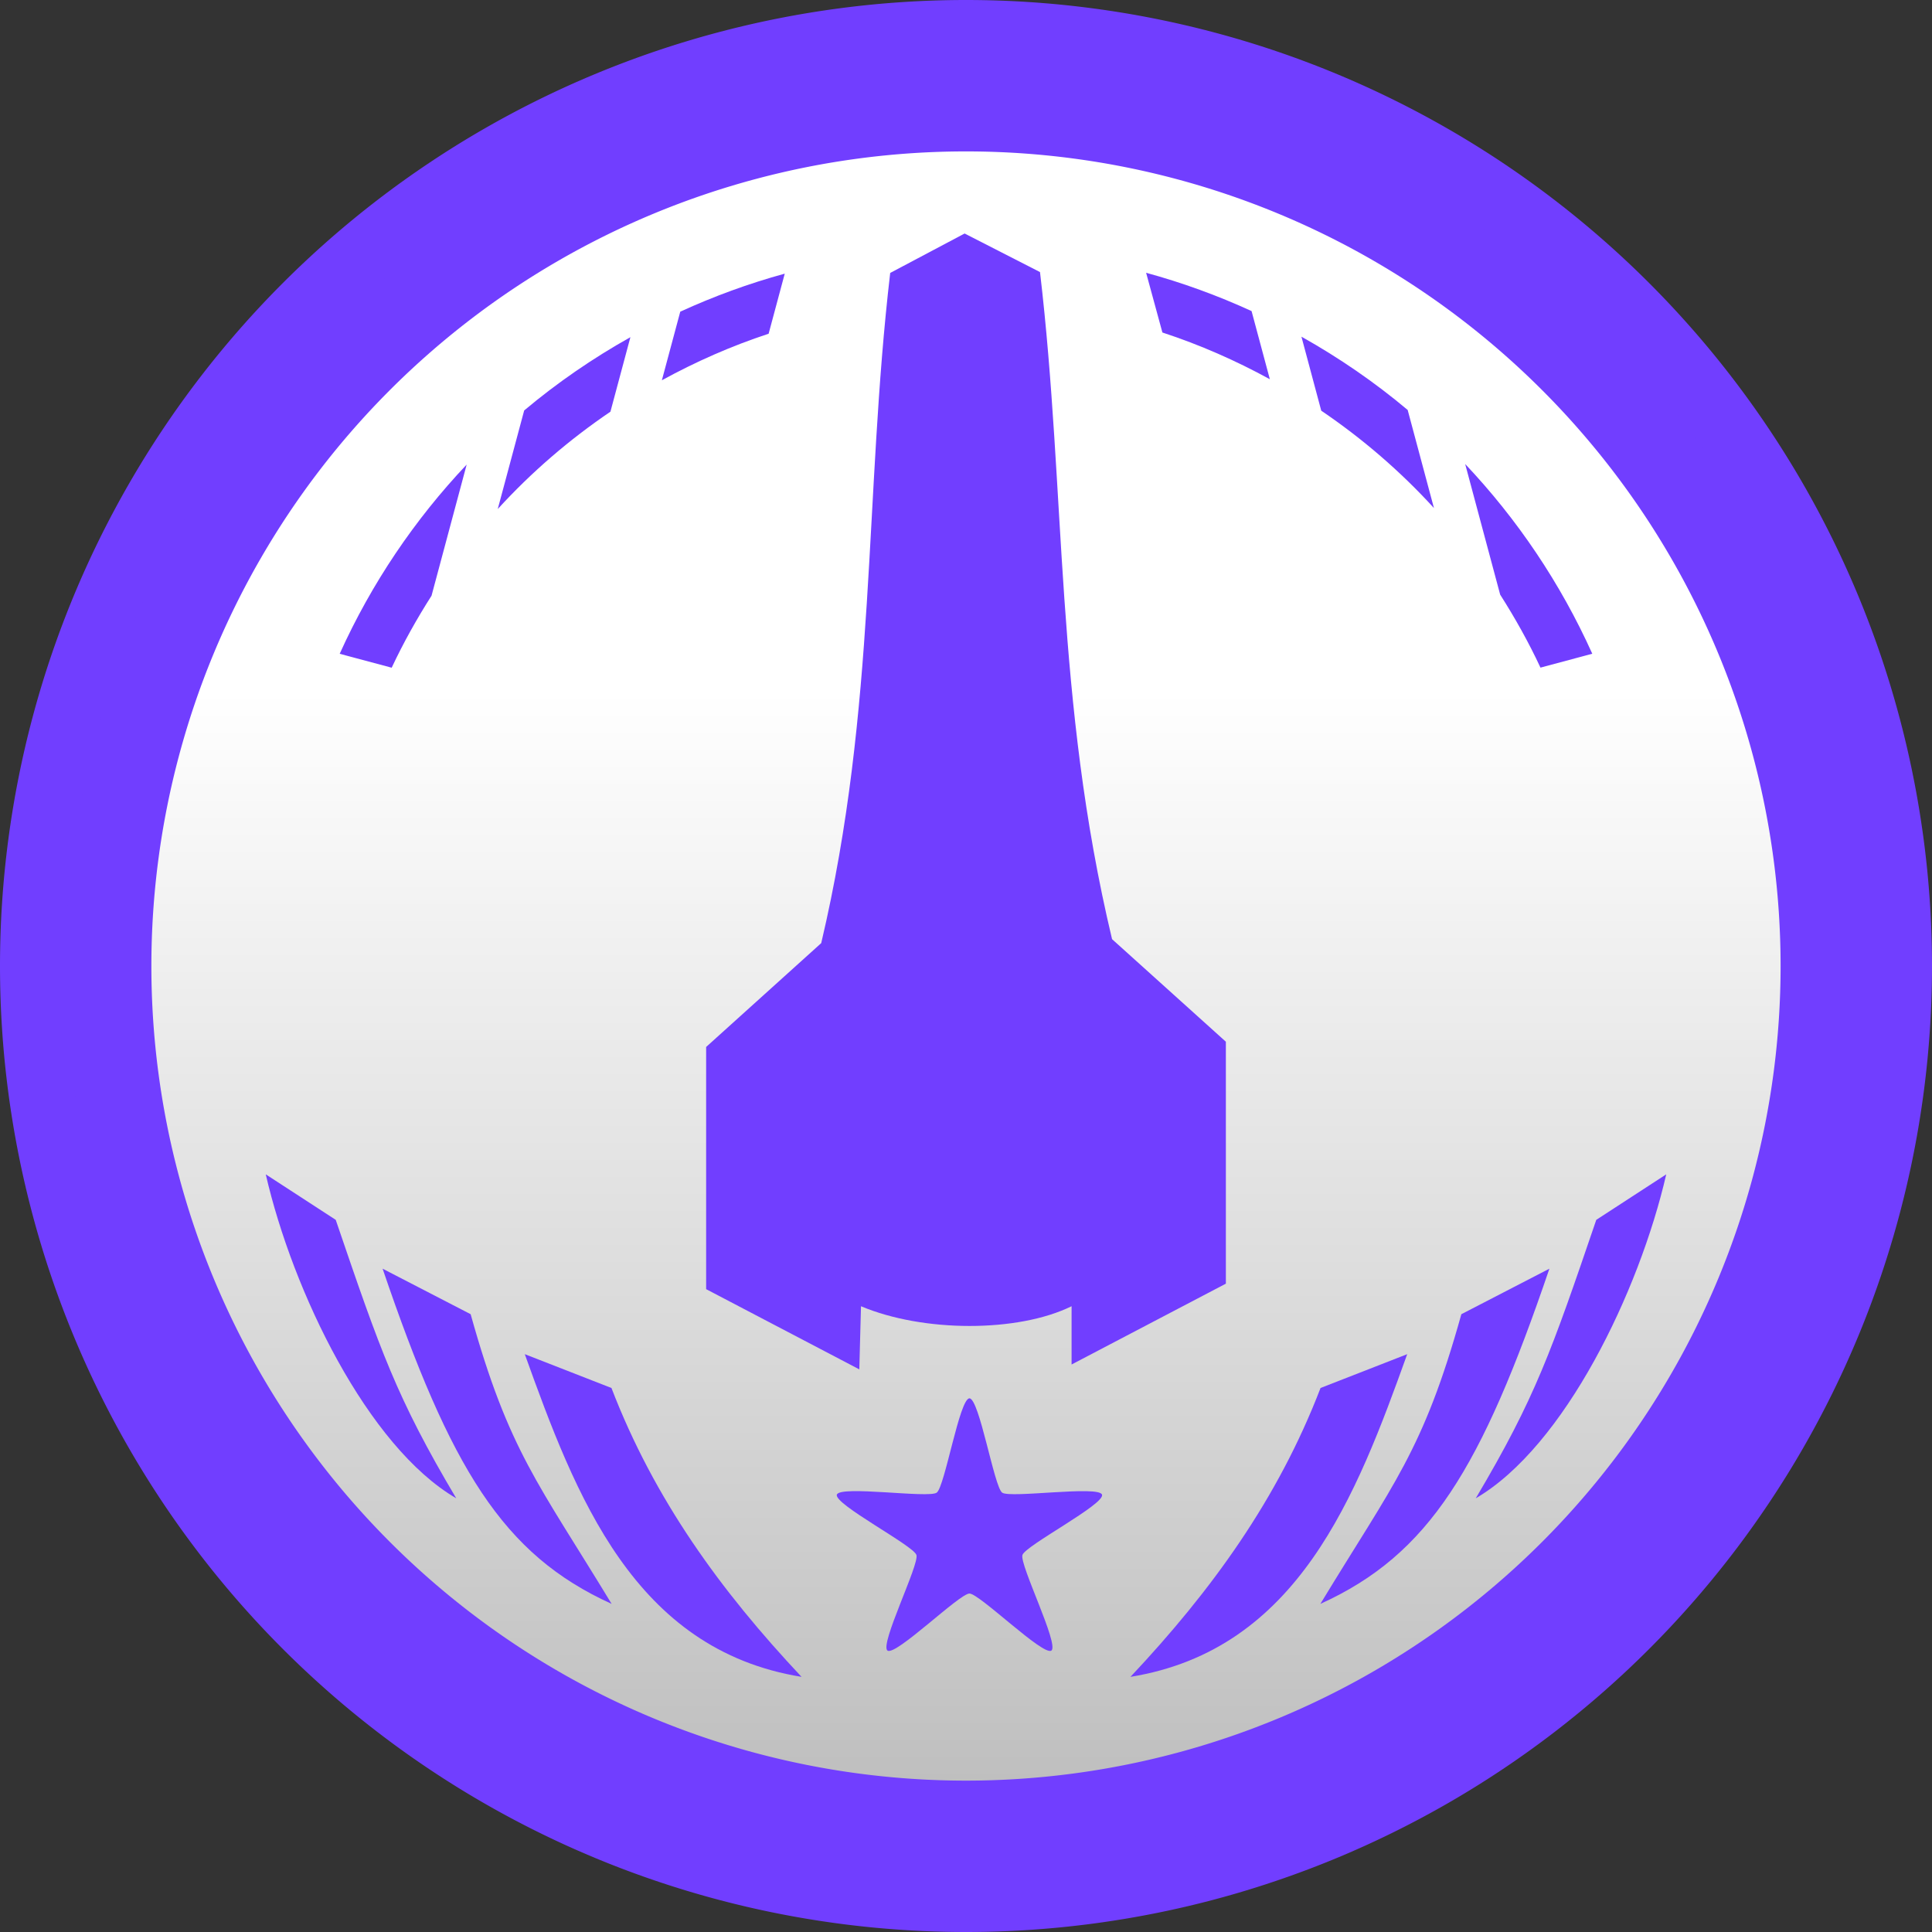 <?xml version="1.0" encoding="UTF-8" standalone="no"?>
<!-- Created with Inkscape (http://www.inkscape.org/) -->

<svg
   width="256"
   height="256"
   viewBox="0 0 67.733 67.733"
   version="1.1"
   id="svg1"
   inkscape:version="1.4.2 (ebf0e940d0, 2025-05-08)"
   sodipodi:docname="agrf.svg"
   xmlns:inkscape="http://www.inkscape.org/namespaces/inkscape"
   xmlns:sodipodi="http://sodipodi.sourceforge.net/DTD/sodipodi-0.dtd"
   xmlns:xlink="http://www.w3.org/1999/xlink"
   xmlns="http://www.w3.org/2000/svg"
   xmlns:svg="http://www.w3.org/2000/svg">
  <rect x="0" y="0" width="67.733" height="67.733" fill="#333333" stroke="none"/>
  <sodipodi:namedview
     id="namedview1"
     pagecolor="#ffffff"
     bordercolor="#d82222"
     borderopacity="1"
     inkscape:showpageshadow="0"
     inkscape:pageopacity="0"
     inkscape:pagecheckerboard="0"
     inkscape:deskcolor="#505050"
     inkscape:document-units="px"
     inkscape:zoom="0.33217293"
     inkscape:cx="126.44016"
     inkscape:cy="296.53229"
     inkscape:window-width="1900"
     inkscape:window-height="1019"
     inkscape:window-x="10"
     inkscape:window-y="51"
     inkscape:window-maximized="1"
     inkscape:current-layer="layer1" />
  <defs
     id="defs1">
    <linearGradient
       inkscape:collect="always"
       xlink:href="#linearGradient1"
       id="linearGradient2"
       x1="276.021"
       y1="172.614"
       x2="276.021"
       y2="198.831"
       gradientUnits="userSpaceOnUse"
       gradientTransform="matrix(2.12,0,0,2.12,-418.814,-300.019)" />
    <linearGradient
       id="linearGradient1"
       inkscape:collect="always">
      <stop
         style="stop-color:#ffffff;stop-opacity:1;"
         offset="0.311"
         id="stop1" />
      <stop
         style="stop-color:#bfbfbf;stop-opacity:1;"
         offset="1"
         id="stop2" />
    </linearGradient>
  </defs>
  <g
     inkscape:label="Layer 1"
     inkscape:groupmode="layer"
     id="layer1"
     transform="translate(-131.498,-59.002)">
    <circle
       style="fill:url(#linearGradient2);fill-opacity:1;stroke:#85d1e2;stroke-width:0;stroke-linecap:square;stroke-linejoin:bevel;stroke-miterlimit:0;stroke-opacity:0.8;paint-order:markers fill stroke"
       id="path2"
       cx="166.44"
       cy="92.413"
       r="31.077"
       inkscape:export-filename="logo_server_rev2.png"
       inkscape:export-xdpi="407.07935"
       inkscape:export-ydpi="407.07935" />
    <path
       sodipodi:type="star"
       style="fill:#713eff;fill-opacity:1;stroke-width:0.2;stroke-linecap:square;stroke-linejoin:round;stroke-miterlimit:0"
       id="path5-8-4-6"
       inkscape:flatsided="false"
       sodipodi:sides="5"
       sodipodi:cx="248.11714"
       sodipodi:cy="48.246349"
       sodipodi:r1="2.2886031"
       sodipodi:r2="0.91544122"
       sodipodi:arg1="-1.5707963"
       sodipodi:arg2="-0.9424778"
       inkscape:rounded="0.1"
       inkscape:randomized="0"
       d="m 248.117,45.958 c 0.164,0 0.406,1.452 0.538,1.548 0.133,0.096 1.588,-0.122 1.639,0.033 0.051,0.156 -1.255,0.834 -1.306,0.99 -0.051,0.156 0.607,1.472 0.475,1.569 -0.133,0.096 -1.181,-0.936 -1.345,-0.936 -0.164,0 -1.213,1.032 -1.345,0.936 -0.133,-0.096 0.525,-1.413 0.475,-1.569 -0.051,-0.156 -1.357,-0.834 -1.306,-0.99 0.051,-0.156 1.506,0.063 1.639,-0.033 0.133,-0.096 0.374,-1.548 0.538,-1.548 z"
       inkscape:transform-center-y="-0.45992036"
       transform="matrix(2.136,0,0,2.136,-364.495,9.859)"
       inkscape:transform-center-x="1.4484195e-05" />
    <path
       id="use6-4-5-2"
       style="fill:#713eff;fill-opacity:1;stroke-width:0.523;stroke-linecap:square;stroke-linejoin:round;stroke-miterlimit:0"
       d="m 165.364,59.002 a 33.867,33.867 0 0 0 -33.866,33.866 33.867,33.867 0 0 0 33.866,33.867 33.867,33.867 0 0 0 33.867,-33.867 33.867,33.867 0 0 0 -33.867,-33.866 z m 0,2.88 A 30.986,30.986 0 0 1 196.351,92.868 30.986,30.986 0 0 1 165.364,123.855 30.986,30.986 0 0 1 134.378,92.868 30.986,30.986 0 0 1 165.364,61.882 Z" />
    <path
       id="rect14-8-0-91"
       style="fill:#713eff;fill-opacity:1;stroke-width:0.284;stroke-linecap:square;stroke-linejoin:round;stroke-miterlimit:0"
       d="m 180.833,106.477 -3.039,1.186 c -1.499,3.903 -3.826,7.108 -6.664,10.127 5.879,-0.955 7.923,-6.357 9.703,-11.314 z"
       sodipodi:nodetypes="cccc" />
    <path
       id="use14-1-3-27"
       style="fill:#713eff;fill-opacity:1;stroke-width:0.284;stroke-linecap:square;stroke-linejoin:round;stroke-miterlimit:0"
       d="m 185.818,103.48 -3.087,1.596 c -1.342,4.813 -2.377,5.926 -4.943,10.156 3.824,-1.734 5.646,-4.752 8.03,-11.752 z"
       sodipodi:nodetypes="cccc" />
    <path
       id="use14-8-0-6-09"
       style="fill:#713eff;fill-opacity:1;stroke-width:0.273;stroke-linecap:square;stroke-linejoin:round;stroke-miterlimit:0"
       d="m 189.915,100.172 -2.454,1.596 c -1.571,4.604 -2.13,6.23 -4.225,9.762 3.112,-1.815 5.732,-7.247 6.678,-11.358 z"
       sodipodi:nodetypes="cccc" />
    <use
       x="0"
       y="0"
       xlink:href="#rect14-8-0-91"
       id="use15-3-1-3"
       transform="matrix(-1,0,0,1,330.729,0)"
       style="fill:#713eff;fill-opacity:1" />
    <use
       x="0"
       y="0"
       xlink:href="#use14-1-3-27"
       id="use16-0-0-6"
       transform="matrix(-1,0,0,1,330.729,0)"
       style="fill:#713eff;fill-opacity:1" />
    <use
       x="0"
       y="0"
       xlink:href="#use14-8-0-6-09"
       id="use22-4-6-0"
       transform="matrix(-1,0,0,1,330.729,0)"
       style="fill:#713eff;fill-opacity:1" />
    <path
       id="path24-4-3-6"
       style="fill:#713eff;fill-opacity:1;stroke-width:0.436;stroke-linecap:square;stroke-linejoin:round;stroke-miterlimit:0"
       d="m 171.679,68.565 0.571,2.094 c 1.314,0.43 2.572,0.984 3.767,1.638 l -0.641,-2.389 c -1.185,-0.543 -2.421,-0.995 -3.698,-1.343 z m -12.669,0.031 c -1.265,0.346 -2.488,0.795 -3.663,1.333 l -0.645,2.405 c 1.188,-0.651 2.437,-1.203 3.743,-1.632 z m 18.114,2.208 0.695,2.596 c 1.446,0.981 2.774,2.124 3.951,3.413 l -0.921,-3.438 c -1.155,-0.971 -2.403,-1.829 -3.725,-2.57 z m -23.525,0.019 c -1.322,0.741 -2.569,1.599 -3.724,2.569 l -0.927,3.457 c 1.177,-1.29 2.505,-2.433 3.951,-3.414 z m 29.266,4.447 1.227,4.58 c 0.522,0.818 0.998,1.669 1.413,2.558 l 1.816,-0.487 c -1.117,-2.479 -2.631,-4.719 -4.456,-6.651 z m -35.006,0.019 c -1.822,1.927 -3.335,4.161 -4.452,6.634 l 1.823,0.488 c 0.411,-0.877 0.882,-1.717 1.397,-2.524 z" />
    <path
       id="path4-0-4-2-2"
       style="fill:#713eff;fill-opacity:1;stroke-width:0.306;stroke-linecap:square;stroke-linejoin:round;stroke-miterlimit:0"
       d="m 162.707,68.571 c -0.915,7.822 -0.468,15.229 -2.418,23.495 l -4.035,3.641 v 8.491 l 5.37,2.812 0.059,-2.213 c 2.183,0.919 5.5,0.925 7.383,-5e-4 v 2.043 l 5.409,-2.834 v -8.482 l -3.99,-3.596 c -2.007,-8.416 -1.61,-15.626 -2.526,-23.387 l -2.643,-1.352 z"
       sodipodi:nodetypes="cccccccccccccc" />
    <path
       id="path1"
       style="fill:#713eff;fill-opacity:1;stroke:#85d1e2;stroke-width:0;stroke-linecap:square;stroke-linejoin:bevel;stroke-miterlimit:0;stroke-opacity:0.8;paint-order:markers fill stroke"
       d="m 165.364,61.311 a 31.558,31.558 0 0 0 -31.558,31.558 31.558,31.558 0 0 0 31.558,31.558 31.558,31.558 0 0 0 31.558,-31.558 31.558,31.558 0 0 0 -31.558,-31.558 z m 0,2.999 a 28.559,28.559 0 0 1 28.559,28.559 28.559,28.559 0 0 1 -28.559,28.559 28.559,28.559 0 0 1 -28.559,-28.559 28.559,28.559 0 0 1 28.559,-28.559 z" />
  </g>
</svg>

